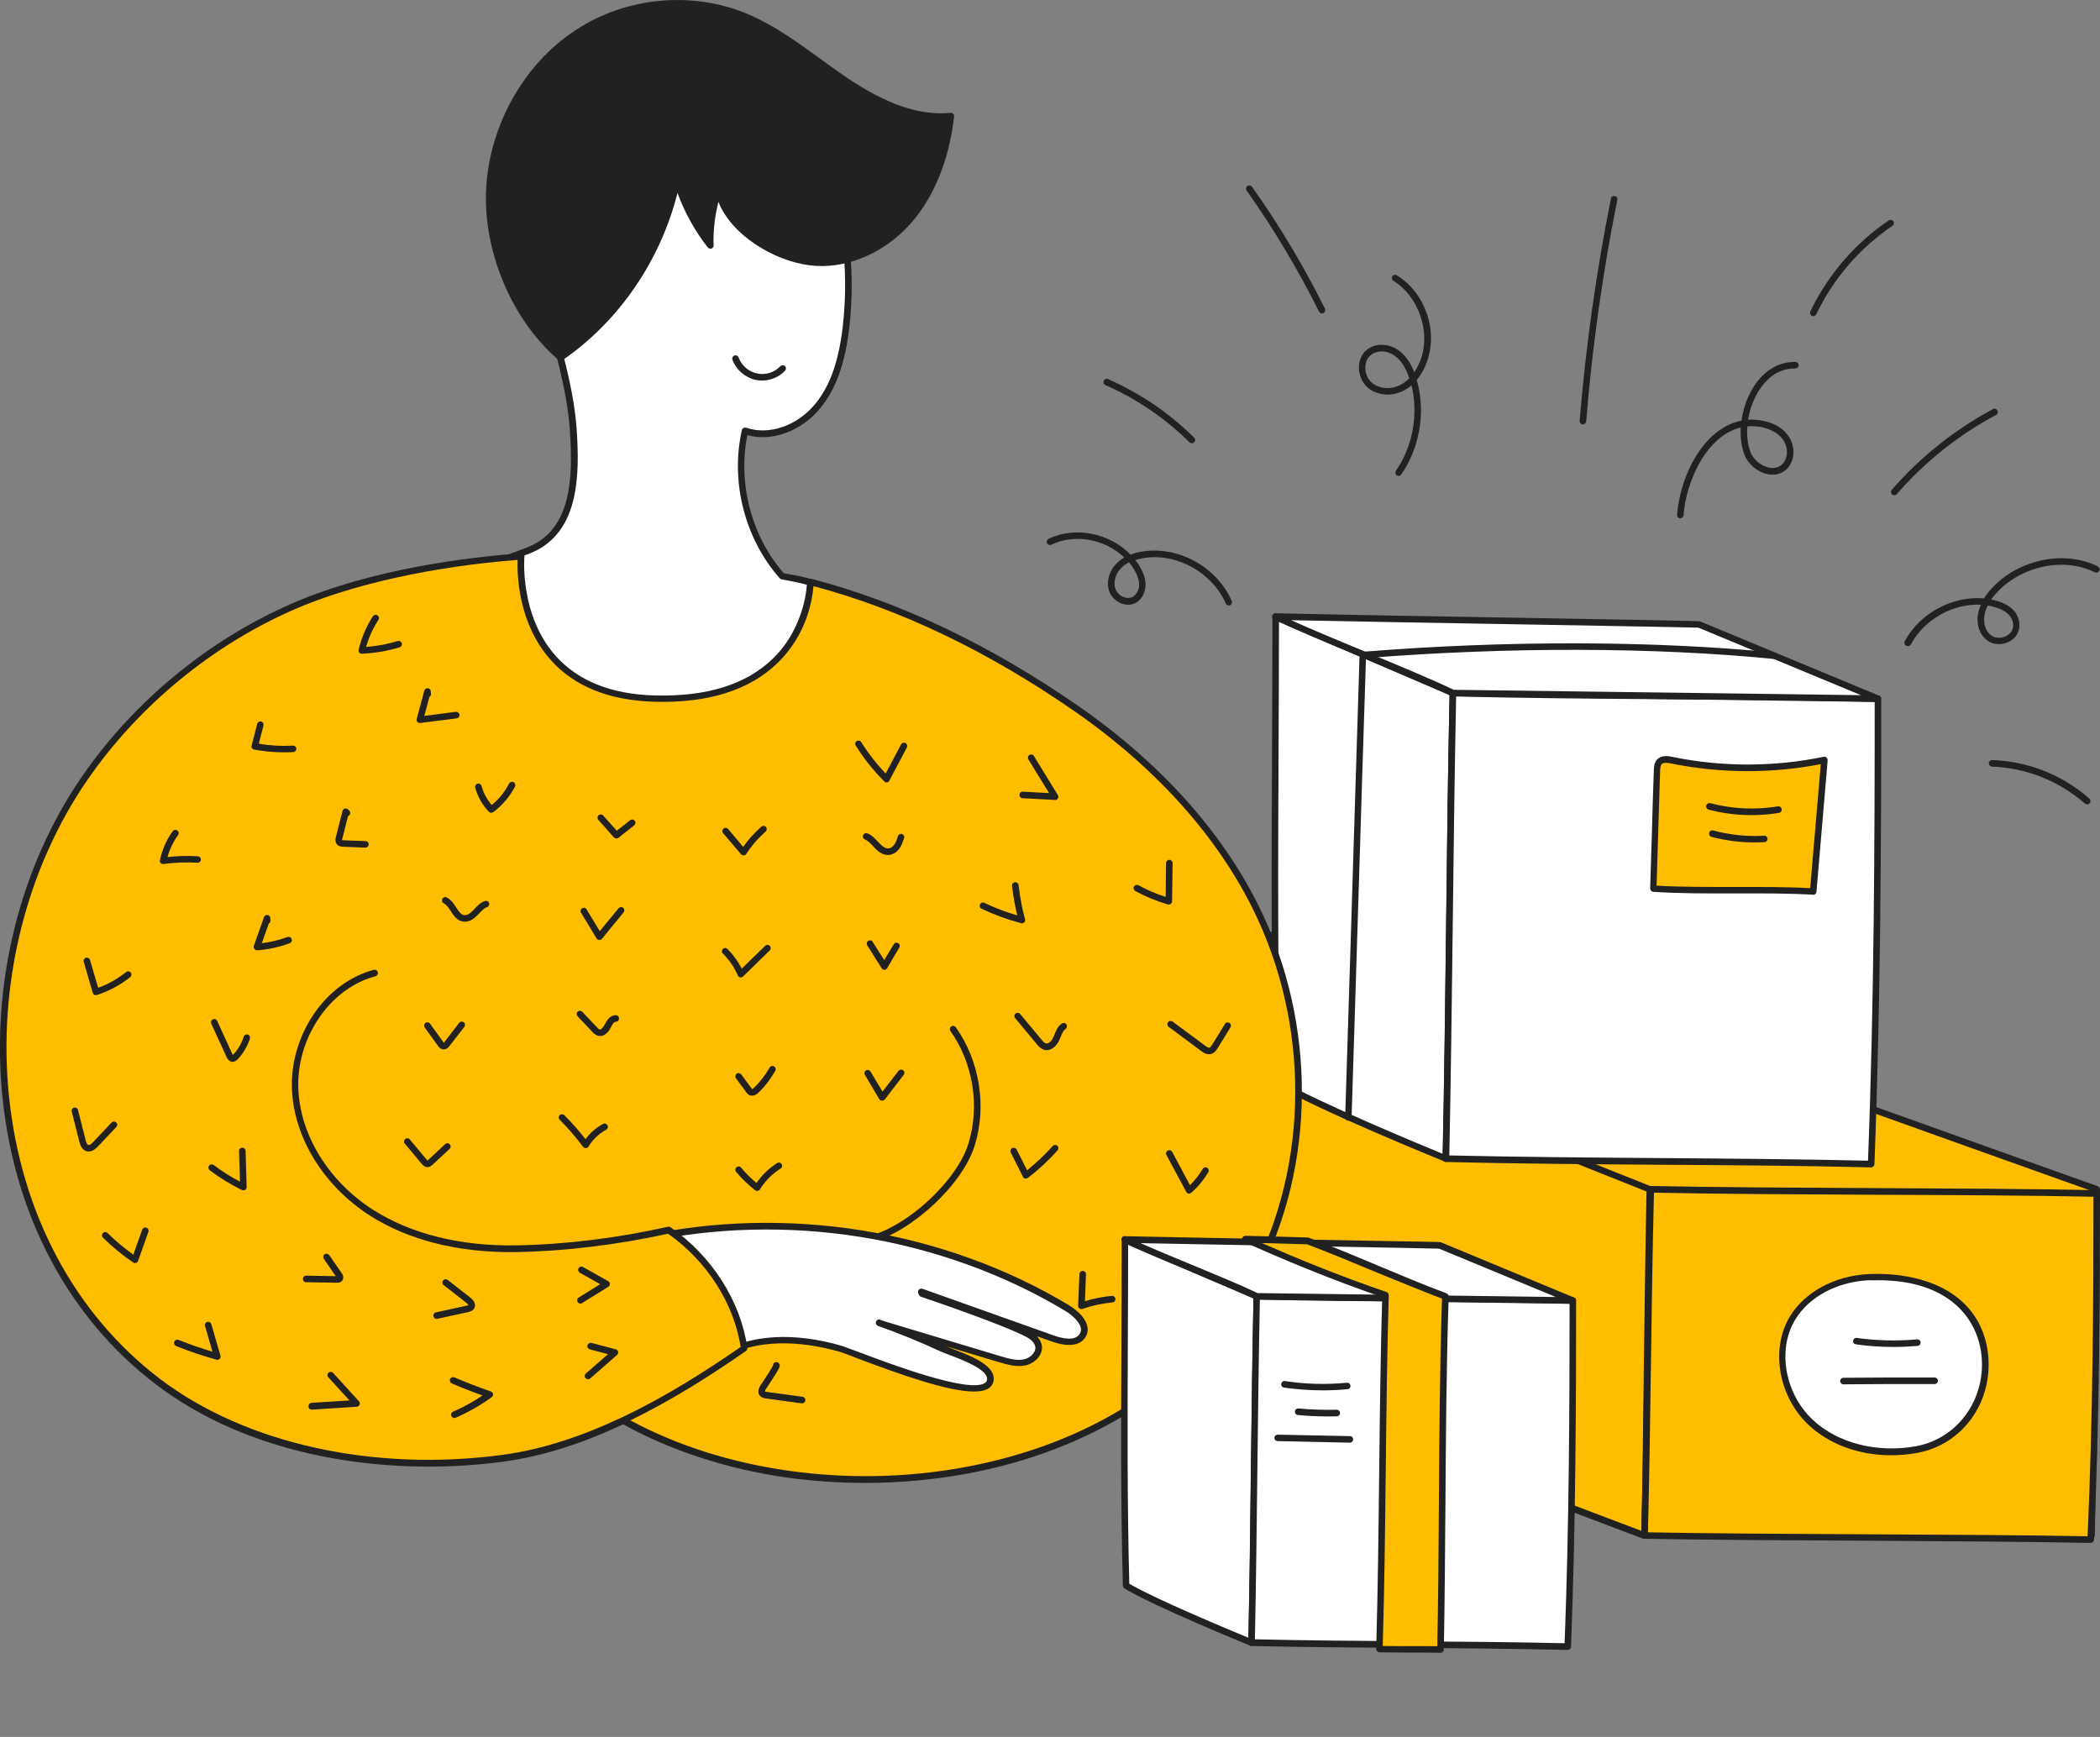 <svg width="515" height="426" viewBox="0 0 515 426" fill="none" xmlns="http://www.w3.org/2000/svg">
<rect x="0" y="0" width="515" height="426" fill="#808080" stroke="none"/>
<g clip-path="url(#clip0)">
<path d="M512.914 376.616C512.914 376.616 257.211 230.619 249.831 226.15C249.831 226.15 287.052 230.04 342.371 229.558C353.922 234.605 514.198 291.673 514.198 291.673C513.588 320.063 513.524 348.227 512.914 376.616Z" fill="#FFBD00"/>
<path d="M512.914 377.42C513.043 377.42 513.203 377.388 513.299 377.323C513.556 377.195 513.684 376.938 513.717 376.648C514.037 362.47 514.198 348.098 514.358 334.177C514.519 320.288 514.679 305.916 515 291.705C515 291.352 514.807 291.062 514.455 290.934C512.85 290.355 354.083 233.834 342.692 228.818C342.595 228.786 342.467 228.754 342.371 228.754C287.726 229.236 250.28 225.378 249.927 225.346C249.542 225.314 249.189 225.539 249.093 225.892C248.965 226.246 249.125 226.632 249.446 226.825C256.73 231.262 509.994 375.844 512.529 377.291C512.658 377.356 512.786 377.42 512.914 377.42ZM513.396 292.252C513.075 306.27 512.914 320.416 512.754 334.145C512.593 347.584 512.433 361.505 512.144 375.234C494.336 365.074 282.432 244.058 253.393 227.275C264.046 228.207 297.32 230.747 342.21 230.361C354.532 235.634 503.128 288.587 513.396 292.252Z" fill="#212121"/>
<path d="M403.337 376.616C403.337 376.616 257.211 321.477 249.863 317.008C249.125 289.037 249.863 258.622 249.863 229.558C261.383 234.605 404.62 291.673 404.62 291.673C404.01 320.063 403.946 348.227 403.337 376.616Z" fill="#FFBD00"/>
<path d="M403.337 377.42C403.497 377.42 403.658 377.388 403.786 377.291C404.011 377.13 404.139 376.905 404.139 376.648C404.46 362.47 404.62 348.066 404.781 334.177C404.941 320.288 405.101 305.916 405.422 291.737C405.422 291.416 405.23 291.094 404.909 290.966C403.465 290.387 261.575 233.834 250.184 228.85C249.928 228.754 249.639 228.754 249.414 228.915C249.19 229.075 249.061 229.3 249.061 229.59C249.061 239.235 248.965 249.234 248.901 258.879C248.74 278.298 248.58 298.361 249.061 317.072C249.061 317.362 249.222 317.587 249.446 317.748C256.794 322.217 397.112 375.169 403.08 377.42C403.144 377.388 403.24 377.42 403.337 377.42ZM403.786 292.22C403.497 306.238 403.337 320.416 403.144 334.145C402.984 347.68 402.823 361.634 402.535 375.459C389.443 370.507 260.901 321.927 250.601 316.526C250.12 298.007 250.281 278.105 250.441 258.847C250.505 249.588 250.601 240.039 250.601 230.779C267.544 237.917 394.577 288.555 403.786 292.22Z" fill="#212121"/>
<path d="M403.336 376.616C433.755 377.227 482.335 377.002 512.722 377.612C514.005 349.32 514.198 321.541 514.198 292.734C483.49 292.091 435.552 292.348 404.844 291.705C404.139 320.062 404.074 348.227 403.336 376.616Z" fill="#FFBD00"/>
<path d="M512.722 378.416C513.139 378.416 513.492 378.095 513.524 377.645C514.872 347.905 515 318.23 515 292.702C515 292.252 514.647 291.898 514.23 291.898C498.86 291.577 478.87 291.48 459.521 291.384C440.205 291.287 420.214 291.191 404.877 290.869C404.427 290.869 404.074 291.223 404.042 291.641C403.689 305.82 403.465 320.191 403.272 334.112C403.08 348.002 402.887 362.373 402.502 376.552C402.502 376.777 402.566 376.97 402.727 377.13C402.887 377.291 403.08 377.388 403.304 377.388C418.514 377.677 438.6 377.773 458.013 377.87C477.426 377.998 497.512 378.095 512.722 378.416ZM513.396 293.506C513.396 318.583 513.267 347.648 511.952 376.777C496.839 376.487 477.105 376.391 458.013 376.294C438.953 376.198 419.22 376.101 404.139 375.812C404.492 361.891 404.684 347.777 404.877 334.145C405.069 320.513 405.262 306.43 405.615 292.509C420.856 292.831 440.493 292.927 459.489 293.023C478.517 293.088 498.154 293.184 513.396 293.506Z" fill="#212121"/>
<path d="M485.993 340.929C483.844 348.227 478.004 354.078 470.078 355.525C460.933 357.197 450.826 355.204 444.055 348.838C437.285 342.472 434.782 331.38 439.563 323.374C443.382 317.008 450.954 313.6 458.334 313.247C471.843 312.636 485.673 317.973 486.828 332.987C487.02 335.72 486.731 338.421 485.993 340.929Z" fill="white"/>
<path d="M463.757 356.907C465.875 356.907 468.057 356.715 470.206 356.329C478.1 354.882 484.453 349.095 486.763 341.186C487.533 338.517 487.822 335.752 487.63 332.955C487.084 325.818 483.619 320.159 477.619 316.59C472.581 313.6 465.714 312.153 458.302 312.475C449.959 312.861 442.515 316.88 438.889 322.988C434.14 330.93 436.162 342.536 443.51 349.448C448.644 354.271 455.928 356.907 463.757 356.907ZM460.612 313.986C478.196 313.986 485.287 323.663 485.993 333.019C486.186 335.624 485.929 338.196 485.191 340.671C483.041 348.002 477.169 353.371 469.886 354.689C460.356 356.425 450.633 353.95 444.537 348.195C437.734 341.797 435.809 331.058 440.205 323.728C443.574 318.069 450.537 314.34 458.334 313.986C459.136 314.018 459.874 313.986 460.612 313.986Z" fill="#212121"/>
<path d="M464.334 330.351C466.324 330.351 468.313 330.254 470.271 330.094C470.72 330.061 471.041 329.676 471.009 329.226C470.976 328.775 470.591 328.454 470.142 328.486C465.265 328.936 460.131 328.808 455.35 328.132C454.901 328.068 454.516 328.39 454.452 328.808C454.387 329.258 454.708 329.644 455.125 329.708C458.109 330.126 461.222 330.351 464.334 330.351Z" fill="#212121"/>
<path d="M452.077 339.514C459.393 339.449 466.901 339.417 474.442 339.449C474.891 339.449 475.244 339.096 475.244 338.646C475.244 338.196 474.891 337.842 474.442 337.842C466.901 337.81 459.361 337.842 452.077 337.906C451.628 337.906 451.275 338.26 451.275 338.71C451.275 339.16 451.628 339.514 452.077 339.514Z" fill="#212121"/>
<path d="M354.596 284.15C354.596 284.15 323.118 271.354 313.203 265.342C312.209 227.725 312.818 190.237 312.818 151.206C328.348 157.99 356.296 169.95 356.296 169.95C355.494 208.113 355.398 245.987 354.596 284.15Z" fill="white"/>
<path d="M354.596 284.954C354.756 284.954 354.917 284.922 355.045 284.825C355.27 284.665 355.398 284.439 355.398 284.182C355.815 265.085 356.04 245.762 356.264 227.082C356.489 208.403 356.714 189.08 357.131 170.014C357.131 169.693 356.938 169.371 356.65 169.243C356.361 169.114 328.541 157.218 313.171 150.499C312.915 150.402 312.626 150.402 312.401 150.563C312.177 150.724 312.048 150.949 312.048 151.238C312.048 162.169 311.984 173.101 311.952 183.646C311.824 211.746 311.695 238.271 312.433 265.374C312.433 265.663 312.594 265.888 312.818 266.049C322.669 272.029 353.024 284.375 354.307 284.89C354.403 284.922 354.5 284.954 354.596 284.954ZM355.494 170.497C355.077 189.401 354.853 208.531 354.66 227.05C354.436 245.376 354.211 264.281 353.826 282.993C348.307 280.71 323.054 270.261 314.006 264.924C313.3 237.981 313.428 211.585 313.556 183.678C313.588 173.487 313.653 163.005 313.653 152.492C327.996 158.729 351.772 168.889 355.494 170.497Z" fill="#212121"/>
<path d="M354.596 284.15C388.929 284.954 424.546 284.664 458.879 285.5C460.355 247.466 460.548 210.074 460.548 171.364C425.894 170.496 390.983 170.818 356.329 169.982C355.494 208.113 355.398 245.987 354.596 284.15Z" fill="white"/>
<path d="M458.879 286.304C459.297 286.304 459.649 285.95 459.682 285.532C461.222 245.569 461.35 205.637 461.35 171.364C461.35 170.914 460.997 170.561 460.58 170.561C443.253 170.143 425.541 169.982 408.438 169.853C391.336 169.725 373.656 169.596 356.329 169.146C356.104 169.146 355.911 169.21 355.751 169.371C355.591 169.532 355.494 169.725 355.494 169.95C355.077 189.015 354.853 208.338 354.628 227.05C354.403 245.73 354.179 265.052 353.762 284.15C353.762 284.6 354.115 284.954 354.532 284.986C371.698 285.404 389.507 285.532 406.706 285.661C423.904 285.757 441.681 285.886 458.879 286.304C458.847 286.304 458.847 286.304 458.879 286.304ZM459.746 172.136C459.746 205.991 459.617 245.312 458.109 284.664C441.167 284.279 423.68 284.15 406.77 284.021C389.86 283.893 372.34 283.764 355.43 283.378C355.815 264.538 356.04 245.504 356.264 227.082C356.489 208.66 356.714 189.626 357.099 170.818C374.169 171.236 391.592 171.364 408.406 171.493C425.252 171.589 442.643 171.718 459.746 172.136Z" fill="#212121"/>
<path d="M460.548 171.364C445.948 165.288 431.348 159.244 416.717 153.167C417.134 153.038 339.836 151.817 312.818 151.206C323.215 156.254 345.9 164.902 356.296 169.95L460.548 171.364Z" fill="white"/>
<path d="M460.548 172.168C460.933 172.168 461.254 171.911 461.318 171.525C461.382 171.139 461.19 170.754 460.837 170.625L417.005 152.428C416.749 152.363 416.364 152.331 415.85 152.331C415.273 152.299 414.438 152.299 413.38 152.267C411.23 152.235 408.149 152.17 404.331 152.074C396.726 151.945 386.33 151.752 375.067 151.56C352.221 151.174 326.327 150.724 312.818 150.402C312.818 150.402 312.818 150.402 312.786 150.402C312.401 150.402 312.08 150.659 312.016 151.013C311.92 151.367 312.112 151.752 312.433 151.913C317.663 154.453 326.07 157.925 334.22 161.301C342.338 164.677 350.745 168.149 355.911 170.657C356.008 170.722 356.136 170.722 356.264 170.754L460.548 172.168C460.516 172.168 460.548 172.168 460.548 172.168ZM416.524 153.939L456.376 170.496L356.489 169.178C351.259 166.638 342.916 163.198 334.862 159.854C328.348 157.154 321.674 154.389 316.637 152.106C330.819 152.395 354.211 152.813 375.067 153.167C395.507 153.521 414.823 153.874 416.524 153.939Z" fill="#212121"/>
<path d="M447.392 186.411C435.103 188.951 422.3 188.983 410.043 186.443C408.984 186.218 407.732 186.058 406.994 186.829C406.449 187.376 406.417 188.212 406.385 188.983C406.064 197.825 405.775 209.078 405.454 217.951C417.711 218.755 432.407 217.919 444.665 218.659C445.563 207.984 446.494 197.31 447.392 186.604V186.411Z" fill="#FFBD00"/>
<path d="M444.665 219.462C445.082 219.462 445.435 219.141 445.467 218.723L448.194 186.668C448.194 186.636 448.194 186.636 448.194 186.604V186.379C448.194 186.122 448.098 185.897 447.906 185.768C447.713 185.607 447.488 185.543 447.232 185.607C435.135 188.115 422.3 188.147 410.203 185.64C409.337 185.447 407.54 185.093 406.417 186.25C405.647 187.054 405.615 188.179 405.583 188.951C405.422 193.388 405.262 198.5 405.133 203.419C404.973 208.37 404.812 213.482 404.684 217.887C404.684 218.305 405.005 218.691 405.422 218.723C411.711 219.141 418.738 219.141 425.541 219.109C431.99 219.109 438.697 219.077 444.665 219.43C444.633 219.462 444.665 219.462 444.665 219.462ZM446.526 187.408L443.927 217.823C438.087 217.501 431.702 217.533 425.477 217.533C418.995 217.533 412.289 217.565 406.256 217.212C406.385 212.968 406.545 208.177 406.673 203.515C406.834 198.564 406.994 193.452 407.123 189.048C407.155 188.372 407.187 187.762 407.508 187.408C407.957 186.958 408.887 187.054 409.818 187.247C421.851 189.691 434.525 189.755 446.526 187.408Z" fill="#212121"/>
<path d="M429.519 199.915C431.798 199.915 434.044 199.722 436.258 199.368C436.707 199.304 436.996 198.886 436.932 198.436C436.867 197.986 436.45 197.696 436.001 197.761C430.514 198.693 424.803 198.404 419.444 196.989C419.027 196.86 418.578 197.118 418.449 197.568C418.321 197.986 418.578 198.436 419.027 198.564C422.428 199.465 425.958 199.915 429.519 199.915Z" fill="#212121"/>
<path d="M430.322 206.602C431.124 206.602 431.926 206.57 432.728 206.538C433.177 206.506 433.498 206.12 433.466 205.702C433.434 205.252 433.049 204.93 432.632 204.962C428.428 205.22 424.225 204.77 420.15 203.676C419.733 203.548 419.283 203.805 419.155 204.255C419.027 204.673 419.283 205.123 419.733 205.252C423.198 206.152 426.76 206.602 430.322 206.602Z" fill="#212121"/>
<path d="M330.659 274.859C331.076 274.859 331.461 274.505 331.461 274.087C332.039 255.472 332.648 236.535 333.226 217.598C333.804 198.757 334.381 179.917 334.991 161.398C369.902 158.633 405.454 158.697 435.167 161.623C435.616 161.655 436.001 161.334 436.033 160.916C436.066 160.465 435.745 160.08 435.328 160.047C405.326 157.09 369.388 157.025 334.157 159.855C333.739 159.887 333.419 160.208 333.419 160.626C332.841 179.37 332.231 198.468 331.654 217.533C331.076 236.47 330.466 255.407 329.889 274.023C329.825 274.473 330.178 274.859 330.659 274.859C330.627 274.859 330.627 274.859 330.659 274.859Z" fill="#212121"/>
<path d="M140.574 105.294C139.804 94.395 136.211 83.914 133.708 73.24C131.205 62.566 129.857 51.184 133.483 40.864C138.585 26.364 153.281 16.461 168.555 14.789C175.71 14.018 183.347 14.918 189.283 18.969C194.962 22.827 198.524 29.096 201.155 35.43C207.059 49.577 209.241 65.266 207.444 80.506C206.642 87.258 204.974 94.138 200.706 99.411C196.438 104.683 189.09 107.898 182.705 105.648C179.913 118.09 183.411 131.754 191.818 141.303C199.102 142.525 209.466 144.808 208.535 152.17C207.605 159.501 195.797 169.885 190.149 174.676C178.116 184.868 161.431 190.398 146.158 186.475C131.462 182.714 119.397 170.111 116.284 155.225C115.258 150.241 115.322 144.518 118.723 140.725C121.418 137.702 125.558 136.545 129.344 135.098C141.312 130.629 141.344 116.547 140.574 105.294Z" fill="white"/>
<path d="M156.329 188.565C160.693 188.565 165.153 187.922 169.581 186.668C177.154 184.514 184.437 180.592 190.662 175.319C202.535 165.256 208.631 157.732 209.305 152.299C210.396 143.779 197.882 141.528 192.203 140.596C184.277 131.465 180.908 118.573 183.282 106.709C189.379 108.413 196.663 105.712 201.315 99.925C205.005 95.327 207.219 89.187 208.246 80.602C210.075 65.17 207.893 49.448 201.893 35.109C198.524 27.007 194.641 21.637 189.732 18.294C182.769 13.568 174.33 13.31 168.458 13.953C152.061 15.754 137.686 26.428 132.713 40.574C128.734 51.892 130.723 64.077 132.905 73.4C133.611 76.391 134.414 79.413 135.184 82.338C137.141 89.797 139.195 97.546 139.74 105.326C140.638 117.994 139.933 130.276 129.023 134.359C128.477 134.552 127.932 134.777 127.386 134.97C124.017 136.191 120.52 137.445 118.081 140.21C115.963 142.621 113.749 147.219 115.482 155.418C118.659 170.657 130.884 183.453 145.933 187.311C149.27 188.147 152.767 188.565 156.329 188.565ZM182.705 104.876C182.576 104.876 182.448 104.908 182.32 104.973C182.127 105.069 181.967 105.262 181.935 105.487C179.079 118.187 182.641 132.108 191.24 141.85C191.368 141.978 191.529 142.075 191.721 142.107C206.738 144.615 208.182 148.73 207.765 152.074C207.155 157.025 201.059 164.42 189.668 174.065C176.993 184.804 160.404 189.273 146.382 185.704C131.911 182.006 120.135 169.693 117.119 155.064C116.413 151.656 115.771 145.322 119.365 141.239C121.514 138.796 124.819 137.606 127.996 136.449C128.542 136.256 129.119 136.031 129.665 135.838C135.216 133.748 138.906 129.407 140.542 122.881C141.986 117.222 141.794 110.76 141.409 105.166C140.863 97.224 138.777 89.444 136.788 81.888C136.018 78.963 135.216 75.973 134.51 72.983C132.36 63.852 130.403 51.988 134.253 41.057C139.002 27.521 152.832 17.233 168.651 15.529C174.234 14.918 182.288 15.111 188.833 19.58C193.486 22.763 197.176 27.875 200.417 35.687C206.289 49.77 208.439 65.202 206.642 80.377C205.647 88.672 203.561 94.556 200.064 98.896C195.604 104.426 188.577 106.87 182.929 104.876C182.865 104.908 182.769 104.876 182.705 104.876Z" fill="#212121"/>
<path d="M20.921 190.655C33.467 172.522 51.532 157.668 71.715 148.827C88.465 141.496 109.995 137.767 127.836 136.481C127.836 136.481 124.755 170.304 160.533 171.332C198.748 172.425 198.748 142.686 198.748 142.686C222.268 148.795 244.12 159.919 264.206 173.904C283.17 187.086 299.727 204.384 309.353 225.378C322.252 253.607 321.707 287.976 306.369 315.176C298.508 329.097 286.764 340.704 272.709 348.355C244.024 364.013 197.401 368.353 166.469 354.786C162.618 353.082 150.971 347.198 150.971 347.198C142.05 350.51 132.777 352.889 123.343 354.175C102.102 357.036 72.71 354.207 53.329 345.076C39.692 338.646 28.109 328.486 19.766 315.947C-4.203 280.035 -3.626 226.118 20.921 190.655Z" fill="#FFBD00"/>
<path d="M213.348 304.791C213.412 304.791 213.476 304.791 213.541 304.759C223.712 302.026 236.13 290.452 239.05 280.903C242.034 271.258 240.237 260.166 234.397 251.935C234.141 251.581 233.627 251.485 233.274 251.742C232.921 251.999 232.825 252.514 233.082 252.867C238.633 260.68 240.333 271.258 237.51 280.421C234.718 289.519 222.846 300.579 213.124 303.183C212.706 303.312 212.45 303.73 212.546 304.18C212.674 304.566 212.995 304.791 213.348 304.791Z" fill="#212121"/>
<path d="M176.801 332.537C185.4 327.361 196.566 328.004 206.289 330.865C209.722 331.862 242.9 345.944 242.9 338.164C242.9 334.498 233.787 331.958 230.964 330.672C225.958 328.357 220.824 326.268 215.626 324.435L216.91 324.853C226.375 327.714 235.873 330.544 245.339 333.405C247.296 333.984 249.382 334.595 251.371 334.145C253.361 333.695 255.158 331.765 254.612 329.869C254.259 328.615 253.104 327.714 251.917 327.104C245.307 323.728 226.119 317.265 226.119 317.265L225.926 316.847C236.675 320.673 247.392 324.467 258.142 328.293C260.612 329.161 264.014 329.804 265.425 327.65C267.03 325.207 264.206 322.345 261.671 320.834C231.028 302.412 192.62 296.239 157.356 304.051C157.42 316.333 163.934 328.583 174.715 334.434C174.426 334.177 177.089 332.794 176.801 332.537Z" fill="white"/>
<path d="M238.857 341.282C240.43 341.282 241.681 341.025 242.515 340.446C243.285 339.9 243.702 339.096 243.702 338.131C243.702 334.659 237.831 332.441 233.563 330.801C232.953 330.576 232.408 330.351 231.926 330.158L245.114 334.113C246.975 334.659 249.318 335.366 251.564 334.852C252.976 334.531 254.291 333.598 254.997 332.409C255.543 331.476 255.671 330.512 255.414 329.579C255.19 328.84 254.773 328.229 254.291 327.714L257.917 329.001C261.896 330.415 264.816 330.062 266.131 328.036C266.677 327.2 266.869 326.236 266.645 325.239C266.067 322.635 263.019 320.641 262.121 320.095C247.007 310.996 229.456 304.662 211.391 301.769C193.326 298.875 174.619 299.357 157.195 303.215C156.842 303.312 156.554 303.633 156.554 304.019C156.618 317.072 163.581 329.258 174.33 335.109C174.683 335.302 175.132 335.206 175.357 334.852C175.389 334.788 175.453 334.723 175.453 334.627C175.646 334.466 175.966 334.241 176.191 334.113C176.833 333.662 177.25 333.373 177.474 333.019C187.197 327.361 199.55 329.676 206.064 331.573C206.61 331.733 208.021 332.248 209.786 332.955C221.434 337.392 232.729 341.282 238.857 341.282ZM215.594 323.599C215.273 323.599 214.952 323.824 214.824 324.146C214.696 324.564 214.888 325.014 215.305 325.175C220.471 327.007 225.605 329.097 230.579 331.412C231.156 331.669 231.991 331.991 232.953 332.344C236.13 333.566 242.066 335.817 242.066 338.164C242.066 338.614 241.906 338.935 241.585 339.16C237.702 341.861 217.84 334.338 210.364 331.508C208.471 330.801 207.091 330.287 206.513 330.094C194.705 326.653 184.02 327.264 176.383 331.862C176.223 331.958 176.095 332.119 176.031 332.312C175.838 332.473 175.517 332.698 175.293 332.826C174.972 333.052 174.715 333.212 174.49 333.405C164.768 327.811 158.415 316.687 158.158 304.694C175.164 300.997 193.454 300.547 211.102 303.376C228.942 306.238 246.302 312.507 261.254 321.509C262.762 322.41 264.687 324.049 265.04 325.625C265.169 326.203 265.073 326.718 264.752 327.2C263.564 329.033 260.259 328.197 258.398 327.522L226.215 316.076C225.926 315.979 225.573 316.044 225.349 316.301C225.124 316.526 225.06 316.88 225.188 317.169L225.381 317.587C225.477 317.78 225.637 317.941 225.862 318.037C226.055 318.101 245.082 324.499 251.564 327.811C252.27 328.165 253.521 328.936 253.842 330.094C254.035 330.737 253.81 331.315 253.585 331.669C253.104 332.473 252.173 333.148 251.179 333.373C249.318 333.791 247.328 333.18 245.531 332.666L217.102 324.114L215.851 323.696C215.787 323.599 215.69 323.599 215.594 323.599ZM175.26 333.823C175.26 333.823 175.26 333.855 175.26 333.823C175.26 333.855 175.26 333.823 175.26 333.823ZM176.223 333.084C176.223 333.116 176.255 333.116 176.287 333.116C176.255 333.116 176.223 333.084 176.223 333.084Z" fill="#212121"/>
<path d="M71.715 148.827C51.532 157.668 33.499 172.522 20.921 190.655C-10.428 235.859 -5.647 305.08 38.729 338.839C62.025 356.554 94.818 361.473 123.311 357.647C144.553 354.786 164.864 342.922 182.512 330.769C180.876 319.162 173.624 308.424 163.998 301.737C151.933 304.437 138.97 306.109 126.616 306.302C114.263 306.495 101.556 304.116 91.128 297.461C80.699 290.805 72.87 279.424 72.389 267.046C71.94 254.668 79.929 241.904 91.898 238.689L71.715 148.827Z" fill="#FFBD00"/>
<path d="M212.193 363.691C220.568 363.691 228.974 362.92 237.06 361.441C252.141 358.644 265.746 353.435 277.554 346.008C290.229 338.003 300.144 327.779 307.043 315.626C322.188 288.844 323.343 254.153 310.059 225.089C301.203 205.669 285.48 187.761 264.655 173.293C242.9 158.183 220.792 147.637 198.941 141.946C198.716 141.882 198.459 141.946 198.235 142.075C198.042 142.236 197.914 142.461 197.914 142.718C197.914 142.814 197.786 153.489 189.539 161.526C182.993 167.892 173.239 170.914 160.5 170.561C149.847 170.271 141.665 166.96 136.21 160.787C127.418 150.852 128.573 136.738 128.606 136.577C128.638 136.352 128.541 136.095 128.381 135.934C128.22 135.773 127.996 135.677 127.739 135.709C115.193 136.609 91.192 139.439 71.362 148.119C51.051 157.025 32.889 171.975 20.247 190.237C4.877 212.421 -2.278 241.196 0.61 269.168C3.626 298.393 17.006 323.374 38.216 339.514C49.382 348.002 63.083 353.95 78.87 357.133C93.085 359.994 108.487 360.476 123.407 358.483C133.611 357.1 143.526 353.692 152.831 349.32C164.479 355.782 178.341 360.283 192.908 362.373C199.262 363.241 205.711 363.691 212.193 363.691ZM199.486 143.747C220.856 149.437 242.451 159.79 263.725 174.58C284.325 188.919 299.855 206.602 308.583 225.732C321.642 254.314 320.519 288.458 305.631 314.79C298.892 326.718 289.17 336.749 276.688 344.594C265.073 351.924 251.628 357.036 236.739 359.801C208.278 365.106 177.699 360.83 154.596 348.355C165.089 343.243 174.715 337.038 182.929 331.347C183.186 331.187 183.314 330.865 183.282 330.576C181.646 319.13 174.619 308.07 164.447 300.997C164.254 300.868 164.03 300.836 163.805 300.868C151.323 303.666 138.456 305.241 126.584 305.434C112.915 305.659 100.818 302.637 91.513 296.721C80.603 289.744 73.576 278.363 73.159 266.949C72.934 261.001 74.699 254.925 78.132 249.813C81.63 244.572 86.603 240.875 92.09 239.428C92.507 239.299 92.764 238.881 92.668 238.431C92.54 238.013 92.122 237.756 91.673 237.853C85.801 239.428 80.539 243.35 76.817 248.912C73.223 254.314 71.362 260.744 71.587 267.013C72.036 278.941 79.352 290.837 90.678 298.103C100.208 304.212 112.658 307.299 126.616 307.074C138.488 306.881 151.355 305.305 163.837 302.572C173.367 309.292 179.977 319.645 181.646 330.351C173.207 336.17 163.324 342.504 152.607 347.584C152.543 347.616 152.478 347.616 152.446 347.648C143.205 352.021 133.322 355.461 123.215 356.811C91.577 361.055 60.163 354.078 39.211 338.164C18.354 322.281 5.198 297.718 2.214 268.943C-0.642 241.357 6.417 212.968 21.562 191.105C34.044 173.068 51.981 158.311 72.004 149.534C86.122 143.361 106.112 138.924 126.937 137.317C126.809 140.757 127.001 152.749 134.991 161.783C140.767 168.31 149.334 171.782 160.436 172.104C173.624 172.49 183.796 169.275 190.662 162.619C198.01 155.546 199.262 146.737 199.486 143.747Z" fill="#212121"/>
<path d="M186.844 93.334C188.962 93.334 191.079 92.466 192.523 90.923C192.844 90.601 192.812 90.087 192.491 89.797C192.17 89.476 191.657 89.508 191.368 89.83C189.924 91.341 187.71 92.048 185.657 91.598C183.635 91.18 181.838 89.637 181.132 87.675C180.972 87.257 180.523 87.032 180.106 87.193C179.688 87.354 179.464 87.804 179.624 88.222C180.523 90.698 182.769 92.627 185.336 93.173C185.817 93.27 186.33 93.334 186.844 93.334Z" fill="#212121"/>
<path d="M176.224 46.619C174.747 50.959 174.074 55.589 174.234 60.187C170.544 55.525 167.753 50.123 166.02 44.336C162.298 61.891 151.869 77.773 137.526 87.611C126.264 77.966 119.172 61.248 120.071 46.008C120.969 30.768 129.216 16.204 141.505 8.07C153.827 -0.064 169.902 -1.511 183.379 4.276C192.01 7.973 199.294 14.275 207.124 19.58C214.953 24.885 223.937 29.29 233.21 28.454C232.184 37.874 228.911 47.358 222.75 54.271C216.621 61.215 207.444 65.459 198.492 64.238C189.572 63.048 177.796 55.943 176.224 46.619Z" fill="#212121"/>
<path d="M137.526 88.447C137.686 88.447 137.847 88.415 137.975 88.319C151.773 78.834 161.912 64.013 166.148 47.326C167.913 52.149 170.48 56.746 173.592 60.701C173.817 60.958 174.17 61.087 174.49 60.958C174.811 60.83 175.036 60.508 175.004 60.187C174.875 56.618 175.293 52.985 176.191 49.512C179.304 57.518 189.539 63.852 198.363 65.041C207.123 66.231 216.685 62.309 223.327 54.817C229.071 48.355 232.825 39.031 233.98 28.55C234.012 28.325 233.916 28.068 233.756 27.907C233.595 27.746 233.338 27.65 233.114 27.682C225.509 28.389 217.391 25.624 207.572 18.969C205.39 17.49 203.176 15.883 201.059 14.339C195.604 10.385 189.956 6.269 183.667 3.569C169.934 -2.315 153.602 -0.836 141.056 7.459C128.509 15.722 120.167 30.511 119.236 46.008C118.338 61.44 125.461 78.448 136.98 88.286C137.141 88.383 137.333 88.447 137.526 88.447ZM166.019 43.565H165.987C165.634 43.565 165.313 43.854 165.249 44.208C161.623 61.408 151.548 76.841 137.59 86.647C126.713 77.066 120.006 60.862 120.873 46.104C121.739 31.09 129.825 16.783 141.954 8.809C154.083 0.836 169.806 -0.611 183.058 5.08C189.154 7.684 194.737 11.735 200.128 15.658C202.246 17.201 204.46 18.808 206.674 20.319C216.428 26.91 224.579 29.804 232.28 29.386C231.06 39.128 227.466 47.776 222.14 53.788C215.851 60.894 206.834 64.623 198.588 63.498C194.128 62.887 189.058 60.797 185.047 57.872C180.523 54.592 177.667 50.573 176.993 46.554C176.929 46.201 176.64 45.911 176.255 45.879C175.902 45.847 175.549 46.072 175.421 46.426C174.17 50.059 173.496 53.949 173.367 57.84C170.447 53.724 168.169 49.062 166.725 44.208C166.661 43.789 166.372 43.565 166.019 43.565Z" fill="#212121"/>
<path d="M301.331 148.505C301.427 148.505 301.556 148.473 301.652 148.441C302.069 148.248 302.23 147.798 302.069 147.38C298.475 139.149 289.17 133.941 280.41 135.227C279.255 135.388 278.196 135.645 277.266 136.031C272.196 130.79 263.789 128.989 257.147 132.14C256.762 132.333 256.57 132.815 256.762 133.201C256.955 133.587 257.436 133.78 257.821 133.587C263.693 130.79 271.073 132.269 275.726 136.738C275.052 137.124 274.442 137.574 273.929 138.088C271.939 140.017 271.201 142.847 272.068 145.129C272.581 146.48 273.736 147.541 275.148 148.055C276.399 148.473 277.651 148.376 278.678 147.766C280.122 146.898 280.988 145.097 280.924 143.168C280.86 141.721 280.314 140.21 279.287 138.57C279.031 138.152 278.742 137.735 278.421 137.349C279.095 137.124 279.865 136.963 280.667 136.834C288.753 135.645 297.32 140.467 300.625 148.055C300.754 148.312 301.042 148.505 301.331 148.505ZM276.881 137.927C277.266 138.378 277.619 138.892 277.94 139.374C278.838 140.757 279.287 142.011 279.351 143.168C279.416 144.486 278.806 145.772 277.875 146.319C277.266 146.705 276.496 146.737 275.693 146.48C274.731 146.158 273.929 145.386 273.576 144.518C272.934 142.847 273.544 140.66 275.052 139.213C275.565 138.699 276.175 138.281 276.881 137.927Z" fill="#212121"/>
<path d="M467.928 158.44C468.217 158.44 468.505 158.279 468.634 158.022C471.939 151.817 479.094 147.959 485.8 148.312C485.48 149.052 485.223 149.791 485.094 150.563C484.581 153.424 485.672 156.157 487.822 157.379C489.009 158.054 490.581 158.151 491.993 157.668C493.373 157.186 494.432 156.254 494.913 155.032C495.587 153.392 495.234 151.367 493.983 149.888C493.052 148.795 491.672 147.959 489.747 147.38C489.266 147.219 488.784 147.123 488.303 147.026C488.752 146.383 489.298 145.74 489.908 145.097C496.068 138.667 506.336 136.642 513.748 140.371C514.133 140.564 514.615 140.403 514.839 140.017C515.032 139.632 514.871 139.149 514.486 138.924C506.465 134.905 495.394 137.059 488.752 143.972C487.854 144.904 487.116 145.837 486.538 146.769C479.03 146.062 470.848 150.306 467.126 157.25C466.901 157.636 467.061 158.118 467.446 158.343C467.671 158.408 467.799 158.44 467.928 158.44ZM487.501 148.505C488.143 148.602 488.752 148.762 489.362 148.955C490.966 149.438 492.089 150.113 492.827 150.981C493.694 152.01 493.951 153.36 493.501 154.453C493.18 155.225 492.442 155.868 491.512 156.189C490.517 156.543 489.426 156.479 488.624 156.029C487.084 155.161 486.282 153.039 486.667 150.884C486.827 150.048 487.084 149.277 487.501 148.505Z" fill="#212121"/>
<path d="M342.948 116.74C343.205 116.74 343.461 116.611 343.622 116.386C348.21 109.795 349.686 100.954 347.44 93.173C348.467 91.952 349.301 90.473 349.911 88.801C352.735 81.085 349.494 71.761 342.531 67.517C342.146 67.292 341.664 67.421 341.44 67.774C341.215 68.16 341.344 68.642 341.697 68.867C347.889 72.661 350.906 81.342 348.403 88.222C347.986 89.38 347.44 90.409 346.831 91.309C345.9 88.93 344.681 87.193 343.108 86.004C340.606 84.139 337.14 84.075 335.087 85.875C333.964 86.84 333.29 88.319 333.258 89.99C333.226 91.823 333.931 93.656 335.183 94.845C337.429 96.967 341.119 97.385 344.167 95.842C344.873 95.488 345.547 95.038 346.157 94.492C347.889 101.565 346.478 109.474 342.338 115.454C342.082 115.808 342.178 116.322 342.531 116.579C342.627 116.676 342.788 116.74 342.948 116.74ZM345.611 92.788C344.937 93.463 344.199 94.009 343.397 94.427C340.991 95.649 337.974 95.36 336.242 93.688C335.311 92.82 334.798 91.437 334.83 90.055C334.862 88.833 335.311 87.804 336.113 87.129C337.397 86.004 339.964 85.714 342.146 87.322C343.654 88.447 344.777 90.248 345.611 92.788Z" fill="#212121"/>
<path d="M388.191 104.073C388.608 104.073 388.961 103.751 388.993 103.333C390.469 85.168 393.036 66.906 396.63 49.03C396.726 48.58 396.437 48.162 395.988 48.098C395.539 48.001 395.122 48.291 395.058 48.741C391.464 66.649 388.897 84.975 387.389 103.205C387.357 103.655 387.678 104.04 388.127 104.073C388.159 104.073 388.159 104.073 388.191 104.073Z" fill="#212121"/>
<path d="M324.209 76.873C324.337 76.873 324.466 76.841 324.562 76.776C324.947 76.584 325.108 76.101 324.915 75.683C319.749 65.299 313.749 55.235 307.042 45.815C306.786 45.461 306.272 45.365 305.919 45.622C305.566 45.879 305.47 46.394 305.727 46.747C312.369 56.136 318.337 66.102 323.471 76.423C323.632 76.712 323.92 76.873 324.209 76.873Z" fill="#212121"/>
<path d="M292.282 108.702C292.475 108.702 292.699 108.638 292.86 108.477C293.181 108.156 293.181 107.641 292.86 107.352C286.731 101.275 279.608 96.453 271.747 92.981C271.329 92.788 270.88 92.981 270.688 93.398C270.495 93.816 270.688 94.266 271.105 94.459C278.806 97.835 285.737 102.561 291.737 108.509C291.865 108.638 292.058 108.702 292.282 108.702Z" fill="#212121"/>
<path d="M464.559 121.466C464.783 121.466 465.008 121.37 465.169 121.177C472.035 113.268 480.25 106.709 489.523 101.758C489.908 101.565 490.068 101.05 489.844 100.665C489.619 100.279 489.138 100.118 488.753 100.343C479.319 105.391 470.976 112.046 463.949 120.116C463.66 120.437 463.693 120.952 464.013 121.241C464.174 121.402 464.366 121.466 464.559 121.466Z" fill="#212121"/>
<path d="M412.064 127.093C412.481 127.093 412.834 126.771 412.866 126.353C413.315 120.277 416.332 111.724 421.915 107.32C423.487 106.098 425.156 105.262 426.888 104.844C426.76 107.191 427.049 109.506 427.787 111.467C428.653 113.75 430.867 115.679 433.306 116.258C435.167 116.676 436.9 116.258 438.151 115.068C440.14 113.171 440.397 109.667 438.696 107.095C437.317 105.005 434.878 103.59 431.862 103.108C430.771 102.915 429.712 102.883 428.685 102.947C429.134 100.118 430.225 97.321 431.83 95.07C433.402 92.852 436.162 90.248 440.269 90.376C440.718 90.376 441.071 90.055 441.103 89.605C441.103 89.154 440.782 88.801 440.333 88.769C436.547 88.672 433.081 90.569 430.546 94.138C428.717 96.71 427.53 99.957 427.081 103.172C424.931 103.59 422.877 104.555 420.952 106.066C414.952 110.792 411.775 119.601 411.294 126.257C411.262 126.707 411.583 127.093 412.032 127.125C412.032 127.093 412.064 127.093 412.064 127.093ZM429.584 104.523C430.258 104.523 430.931 104.587 431.605 104.683C434.14 105.101 436.226 106.291 437.349 107.963C438.6 109.86 438.472 112.496 437.06 113.879C436.194 114.682 435.006 114.972 433.659 114.65C431.766 114.2 429.937 112.657 429.295 110.888C428.589 109.024 428.332 106.805 428.525 104.555C428.878 104.523 429.231 104.523 429.584 104.523Z" fill="#212121"/>
<path d="M444.665 77.548C444.954 77.548 445.242 77.387 445.403 77.098C449.606 68.321 456.088 60.797 464.11 55.396C464.463 55.139 464.559 54.657 464.334 54.271C464.078 53.917 463.596 53.821 463.211 54.046C454.965 59.608 448.291 67.356 443.959 76.391C443.766 76.776 443.927 77.259 444.344 77.452C444.44 77.548 444.569 77.548 444.665 77.548Z" fill="#212121"/>
<path d="M511.855 197.278C512.08 197.278 512.304 197.182 512.465 196.989C512.753 196.667 512.721 196.153 512.4 195.864C505.79 190.044 497.319 186.7 488.56 186.411C488.11 186.411 487.757 186.733 487.725 187.183C487.725 187.633 488.046 187.987 488.495 188.019C496.87 188.308 504.988 191.523 511.31 197.085C511.47 197.214 511.662 197.278 511.855 197.278Z" fill="#212121"/>
<path d="M217.391 191.877C217.423 191.877 217.455 191.877 217.519 191.877C217.776 191.845 218 191.684 218.097 191.459L222.396 183.325C222.589 182.939 222.461 182.457 222.076 182.231C221.69 182.039 221.209 182.167 220.985 182.553L217.198 189.723C214.952 187.343 212.931 184.771 211.198 182.006C210.973 181.621 210.46 181.524 210.107 181.749C209.722 181.974 209.626 182.489 209.85 182.842C211.84 186.025 214.182 188.983 216.845 191.62C216.974 191.812 217.166 191.877 217.391 191.877Z" fill="#212121"/>
<path d="M217.776 209.689C218.803 209.689 219.862 209.11 220.568 208.113C221.145 207.309 221.434 206.345 221.723 205.541C221.851 205.123 221.627 204.673 221.209 204.544C220.792 204.416 220.343 204.641 220.215 205.059C219.99 205.798 219.733 206.602 219.284 207.181C218.963 207.631 218.418 208.081 217.776 208.081C217.551 208.081 217.263 208.017 217.006 207.888C216.364 207.567 215.819 206.988 215.241 206.377C214.503 205.605 213.765 204.769 212.674 204.384C212.257 204.223 211.808 204.448 211.647 204.866C211.487 205.284 211.712 205.734 212.129 205.895C212.867 206.184 213.444 206.827 214.086 207.502C214.728 208.21 215.402 208.917 216.332 209.367C216.781 209.56 217.295 209.689 217.776 209.689Z" fill="#212121"/>
<path d="M216.877 237.853C217.166 237.853 217.423 237.692 217.583 237.435C218.546 235.763 219.541 234.059 220.535 232.419C220.76 232.034 220.664 231.551 220.279 231.326C219.894 231.101 219.412 231.198 219.188 231.583C218.386 232.869 217.615 234.188 216.845 235.474L214.022 231.005C213.797 230.619 213.284 230.522 212.931 230.748C212.546 230.973 212.449 231.487 212.674 231.841L216.204 237.435C216.332 237.692 216.589 237.853 216.877 237.853Z" fill="#212121"/>
<path d="M216.364 269.939C216.621 269.939 216.846 269.811 217.006 269.618L221.627 263.605C221.883 263.252 221.819 262.737 221.466 262.48C221.113 262.223 220.6 262.287 220.343 262.641L216.428 267.721L213.476 262.802C213.252 262.416 212.77 262.287 212.385 262.512C212 262.737 211.872 263.22 212.097 263.605L215.626 269.553C215.755 269.778 216.011 269.939 216.268 269.939C216.332 269.939 216.332 269.939 216.364 269.939Z" fill="#212121"/>
<path d="M182.352 209.785C182.384 209.785 182.384 209.785 182.416 209.785C182.673 209.753 182.897 209.624 183.026 209.431C184.341 207.374 185.946 205.541 187.774 203.933C188.095 203.644 188.127 203.13 187.839 202.808C187.55 202.487 187.036 202.454 186.716 202.744C185.047 204.223 183.539 205.862 182.255 207.695L178.565 203.322C178.277 202.969 177.763 202.937 177.442 203.226C177.089 203.515 177.057 204.03 177.346 204.351L181.742 209.528C181.903 209.688 182.127 209.785 182.352 209.785Z" fill="#212121"/>
<path d="M181.678 239.717C181.87 239.717 182.095 239.621 182.223 239.492L188.769 233.094C189.09 232.773 189.09 232.291 188.769 231.969C188.448 231.648 187.967 231.648 187.646 231.969L181.902 237.563C181.004 235.795 179.817 234.155 178.405 232.741C178.084 232.419 177.571 232.419 177.282 232.741C176.961 233.062 176.961 233.577 177.282 233.866C178.822 235.377 180.073 237.242 180.94 239.235C181.036 239.492 181.261 239.653 181.517 239.717C181.549 239.717 181.614 239.717 181.678 239.717Z" fill="#212121"/>
<path d="M184.47 268.718C184.983 268.718 185.529 268.46 186.074 267.914C187.678 266.371 189.026 264.57 190.117 262.641C190.342 262.255 190.213 261.773 189.828 261.548C189.443 261.323 188.962 261.452 188.737 261.837C187.71 263.638 186.427 265.31 184.951 266.756C184.694 267.014 184.534 267.078 184.47 267.11C184.438 267.078 184.309 266.917 184.277 266.885L181.774 263.509C181.518 263.156 181.004 263.059 180.651 263.348C180.298 263.606 180.234 264.12 180.491 264.474L182.994 267.85C183.186 268.107 183.443 268.493 183.924 268.653C184.117 268.685 184.277 268.718 184.47 268.718Z" fill="#212121"/>
<path d="M151.195 205.637C151.355 205.637 151.548 205.573 151.676 205.477L155.527 202.422C155.88 202.133 155.944 201.651 155.655 201.297C155.366 200.943 154.885 200.879 154.532 201.168L151.259 203.74L147.922 200.011C147.633 199.689 147.12 199.657 146.799 199.947C146.478 200.236 146.446 200.75 146.735 201.072L150.553 205.38C150.746 205.541 150.97 205.637 151.195 205.637Z" fill="#212121"/>
<path d="M146.992 230.554C147.216 230.554 147.473 230.458 147.601 230.265L152.928 223.771C153.217 223.417 153.153 222.935 152.832 222.645C152.479 222.356 151.997 222.42 151.709 222.742L147.088 228.368L143.847 223.031C143.623 222.645 143.109 222.517 142.756 222.774C142.371 222.999 142.243 223.513 142.5 223.867L146.318 230.169C146.446 230.394 146.703 230.522 146.96 230.554C146.96 230.554 146.96 230.554 146.992 230.554Z" fill="#212121"/>
<path d="M147.184 254.089C148.147 254.089 149.077 253.381 149.751 252.063C150.104 251.356 150.553 250.584 151.035 250.584C151.484 250.584 151.837 250.198 151.805 249.748C151.805 249.298 151.452 248.977 151.002 248.977C151.002 248.977 151.002 248.977 150.97 248.977C149.494 249.009 148.724 250.456 148.275 251.324C147.954 251.967 147.409 252.578 147.024 252.481C146.831 252.417 146.639 252.192 146.446 251.999L142.788 248.141C142.467 247.819 141.986 247.819 141.665 248.109C141.344 248.43 141.344 248.912 141.633 249.234L145.291 253.092C145.58 253.414 145.997 253.832 146.574 253.992C146.799 254.089 146.992 254.089 147.184 254.089Z" fill="#212121"/>
<path d="M143.654 281.578H143.686C143.943 281.578 144.2 281.417 144.328 281.192C145.387 279.456 146.863 278.041 148.66 277.077C149.045 276.852 149.205 276.37 148.981 275.984C148.756 275.598 148.275 275.437 147.89 275.662C146.189 276.563 144.713 277.849 143.59 279.392C141.986 277.334 140.253 275.341 138.392 273.508C138.071 273.187 137.558 273.187 137.269 273.508C136.948 273.83 136.948 274.344 137.269 274.633C139.323 276.691 141.248 278.91 142.981 281.257C143.141 281.449 143.398 281.578 143.654 281.578Z" fill="#212121"/>
<path d="M104.829 286.24C104.861 286.24 104.861 286.24 104.893 286.24C105.471 286.208 105.888 285.822 106.113 285.629L110.252 281.771C110.573 281.482 110.605 280.967 110.284 280.646C109.995 280.324 109.482 280.292 109.161 280.613L105.022 284.472C104.99 284.504 104.893 284.568 104.829 284.632C104.797 284.6 104.701 284.536 104.605 284.375L100.498 279.456C100.209 279.102 99.695 279.07 99.374 279.36C99.022 279.649 98.989 280.163 99.278 280.485L103.385 285.404C103.578 285.629 104.059 286.24 104.829 286.24Z" fill="#212121"/>
<path d="M185.657 292.059C185.721 292.059 185.753 292.059 185.817 292.059C186.042 292.027 186.234 291.898 186.363 291.705C187.614 289.648 189.379 287.879 191.433 286.593C191.818 286.368 191.914 285.854 191.689 285.5C191.465 285.114 190.951 285.018 190.598 285.243C188.609 286.497 186.844 288.169 185.529 290.13C184.149 289.005 182.865 287.719 181.742 286.368C181.453 286.015 180.94 285.983 180.619 286.272C180.266 286.561 180.234 287.076 180.523 287.397C181.935 289.101 183.507 290.612 185.24 291.963C185.336 291.995 185.496 292.059 185.657 292.059Z" fill="#212121"/>
<path d="M108.808 257.368C109.578 257.368 110.091 256.725 110.284 256.468L113.878 251.838C114.134 251.485 114.07 250.97 113.717 250.713C113.364 250.456 112.851 250.52 112.594 250.874L109.032 255.504C108.936 255.6 108.872 255.697 108.84 255.729C108.808 255.697 108.776 255.632 108.744 255.6L105.471 251.067C105.214 250.713 104.701 250.617 104.348 250.874C103.995 251.131 103.898 251.645 104.155 251.999L107.428 256.532C107.621 256.79 107.973 257.272 108.615 257.368C108.679 257.368 108.744 257.368 108.808 257.368Z" fill="#212121"/>
<path d="M114.006 226.053C115.065 226.053 116.092 225.507 117.182 224.349C117.311 224.221 117.407 224.092 117.535 223.996C118.145 223.353 118.723 222.71 119.429 222.485C119.846 222.356 120.07 221.906 119.942 221.488C119.814 221.07 119.364 220.845 118.947 220.973C117.856 221.327 117.054 222.163 116.38 222.903C116.284 223.031 116.156 223.128 116.059 223.256C115.225 224.124 114.487 224.51 113.845 224.446C113.043 224.349 112.498 223.513 111.888 222.581C111.278 221.681 110.637 220.62 109.514 220.105C109.129 219.912 108.647 220.073 108.455 220.491C108.262 220.877 108.423 221.359 108.84 221.552C109.514 221.874 110.027 222.645 110.54 223.449C111.278 224.574 112.081 225.828 113.621 226.021C113.749 226.021 113.878 226.053 114.006 226.053Z" fill="#212121"/>
<path d="M120.488 199.336C120.648 199.336 120.808 199.272 120.969 199.175C123.183 197.536 125.044 195.349 126.295 192.906C126.488 192.52 126.327 192.038 125.942 191.813C125.557 191.62 125.076 191.781 124.851 192.166C123.825 194.192 122.349 195.992 120.584 197.439C119.429 196.089 118.562 194.481 118.081 192.745C117.953 192.327 117.536 192.07 117.086 192.199C116.669 192.327 116.413 192.777 116.541 193.195C117.151 195.414 118.306 197.439 119.91 199.111C120.07 199.24 120.263 199.336 120.488 199.336Z" fill="#212121"/>
<path d="M102.968 177.313C103 177.313 103.032 177.313 103.064 177.313L111.985 176.187C112.434 176.123 112.723 175.737 112.69 175.287C112.626 174.837 112.241 174.548 111.792 174.58L104.059 175.576L105.31 170.914C105.567 170.754 105.728 170.464 105.695 170.143L105.631 169.5C105.599 169.114 105.278 168.825 104.893 168.793C104.508 168.76 104.155 169.018 104.059 169.371L102.198 176.316C102.134 176.573 102.198 176.862 102.358 177.055C102.519 177.216 102.743 177.313 102.968 177.313Z" fill="#212121"/>
<path d="M88.721 160.337H88.753C91.898 160.176 95.01 159.662 97.995 158.761C98.412 158.633 98.668 158.183 98.54 157.765C98.412 157.347 97.963 157.09 97.545 157.218C95.01 157.99 92.411 158.472 89.78 158.665C90.454 156.318 91.449 154.099 92.796 152.042C93.053 151.656 92.925 151.174 92.572 150.917C92.187 150.659 91.706 150.788 91.449 151.142C89.812 153.649 88.657 156.414 87.951 159.34C87.887 159.597 87.951 159.855 88.112 160.047C88.24 160.24 88.465 160.337 88.721 160.337Z" fill="#212121"/>
<path d="M69.693 184.514C70.431 184.514 71.201 184.482 71.939 184.45C72.389 184.418 72.71 184.032 72.677 183.614C72.645 183.164 72.292 182.842 71.843 182.875C69.052 183.035 66.228 182.875 63.468 182.392L64.624 177.923C64.72 177.505 64.463 177.055 64.046 176.959C63.629 176.83 63.18 177.12 63.083 177.538L61.704 182.842C61.639 183.067 61.672 183.293 61.8 183.485C61.928 183.678 62.121 183.807 62.313 183.839C64.752 184.289 67.223 184.514 69.693 184.514Z" fill="#212121"/>
<path d="M89.62 207.888C90.037 207.888 90.39 207.534 90.422 207.116C90.454 206.666 90.101 206.313 89.652 206.28L84.261 206.088C84.036 206.088 83.94 206.055 83.876 206.055C83.876 205.991 83.908 205.895 83.94 205.734L85.352 200.14C85.48 200.108 85.609 200.011 85.673 199.915C85.962 199.593 85.962 199.079 85.641 198.789L85.32 198.5C85.127 198.307 84.806 198.243 84.55 198.307C84.293 198.404 84.069 198.596 84.004 198.886L82.368 205.316C82.272 205.637 82.111 206.313 82.496 206.891C82.945 207.631 83.844 207.663 84.197 207.663L89.62 207.888Z" fill="#212121"/>
<path d="M63.02 233.062C63.052 233.062 63.052 233.062 63.084 233.062C65.811 232.869 68.474 232.291 71.041 231.326C71.459 231.165 71.683 230.715 71.523 230.297C71.362 229.879 70.913 229.654 70.496 229.815C68.474 230.554 66.357 231.069 64.207 231.326L65.907 226.503C66.164 226.375 66.357 226.085 66.325 225.764L66.292 225.185C66.292 224.799 66.004 224.478 65.619 224.414C65.234 224.349 64.881 224.574 64.752 224.928L62.249 231.969C62.153 232.226 62.217 232.516 62.378 232.708C62.538 232.934 62.763 233.062 63.02 233.062Z" fill="#212121"/>
<path d="M40.013 211.907C40.045 211.907 40.077 211.907 40.109 211.907C42.868 211.521 45.66 211.425 48.42 211.585C48.869 211.618 49.254 211.264 49.254 210.846C49.286 210.396 48.933 210.01 48.516 210.01C46.045 209.849 43.542 209.914 41.072 210.203C41.617 208.274 42.483 206.441 43.671 204.802C43.927 204.448 43.863 203.934 43.478 203.676C43.125 203.419 42.612 203.483 42.355 203.869C40.815 205.959 39.756 208.435 39.211 210.975C39.146 211.232 39.243 211.489 39.403 211.682C39.596 211.811 39.788 211.907 40.013 211.907Z" fill="#212121"/>
<path d="M57.019 260.423C57.5 260.423 57.982 260.165 58.431 259.651C59.714 258.236 60.709 256.532 61.287 254.732C61.415 254.314 61.191 253.864 60.773 253.735C60.356 253.607 59.907 253.832 59.779 254.25C59.265 255.857 58.399 257.336 57.276 258.558C57.212 258.654 57.148 258.687 57.083 258.719C57.051 258.687 57.019 258.622 56.987 258.526L53.265 250.392C53.072 249.974 52.591 249.813 52.206 250.006C51.789 250.199 51.629 250.681 51.821 251.067L55.543 259.201C55.672 259.49 55.96 260.133 56.634 260.326C56.762 260.423 56.891 260.423 57.019 260.423Z" fill="#212121"/>
<path d="M59.682 291.931C59.843 291.931 59.971 291.898 60.132 291.802C60.356 291.641 60.517 291.384 60.485 291.095L60.228 282.253C60.228 281.803 59.843 281.481 59.426 281.481H59.394C58.944 281.481 58.592 281.867 58.624 282.317L58.848 289.809C56.602 288.619 54.42 287.269 52.399 285.725C52.046 285.468 51.532 285.532 51.276 285.886C51.019 286.24 51.083 286.754 51.436 287.011C53.907 288.876 56.57 290.516 59.33 291.866C59.458 291.898 59.554 291.931 59.682 291.931Z" fill="#212121"/>
<path d="M82.689 314.597C82.978 314.597 83.555 314.565 83.94 314.05C84.165 313.761 84.422 313.15 83.78 312.218L80.732 307.813C80.475 307.459 79.994 307.363 79.609 307.62C79.256 307.877 79.159 308.36 79.416 308.745L82.336 312.989L75.084 312.861C74.635 312.861 74.282 313.214 74.282 313.665C74.282 314.115 74.635 314.468 75.084 314.468L82.625 314.597C82.625 314.597 82.657 314.597 82.689 314.597Z" fill="#212121"/>
<path d="M107.107 323.471C107.172 323.471 107.236 323.471 107.268 323.438L114.776 321.799C115.161 321.702 115.899 321.541 116.284 320.898C116.766 320.063 116.381 319.066 115.322 318.23L109.803 313.922C109.45 313.664 108.936 313.697 108.68 314.05C108.391 314.404 108.455 314.918 108.808 315.176L114.327 319.484C114.68 319.773 114.84 319.998 114.873 320.095C114.84 320.127 114.712 320.159 114.423 320.223L106.915 321.863C106.498 321.959 106.209 322.377 106.305 322.827C106.401 323.213 106.722 323.471 107.107 323.471Z" fill="#212121"/>
<path d="M142.339 319.709C142.499 319.709 142.628 319.677 142.756 319.58L149.174 315.594C149.43 315.433 149.559 315.176 149.559 314.886C149.559 314.597 149.398 314.34 149.141 314.211L142.981 310.739C142.596 310.514 142.114 310.675 141.89 311.06C141.665 311.446 141.825 311.928 142.211 312.154L147.184 314.951L141.922 318.23C141.537 318.455 141.44 318.97 141.665 319.323C141.826 319.58 142.082 319.709 142.339 319.709Z" fill="#212121"/>
<path d="M144.232 338.26C144.425 338.26 144.617 338.196 144.745 338.067L151.323 332.312C151.548 332.119 151.644 331.798 151.58 331.508C151.516 331.219 151.291 330.994 151.003 330.93L145.066 329.354C144.649 329.258 144.2 329.483 144.072 329.933C143.943 330.351 144.2 330.801 144.649 330.93L149.109 332.119L143.655 336.878C143.334 337.167 143.302 337.681 143.59 338.003C143.783 338.164 144.007 338.26 144.232 338.26Z" fill="#212121"/>
<path d="M111.439 347.777C111.535 347.777 111.664 347.745 111.76 347.712C114.872 346.33 117.824 344.658 120.584 342.665C120.841 342.504 120.937 342.182 120.905 341.893C120.873 341.604 120.648 341.346 120.359 341.25C117.343 340.221 114.359 339.064 111.439 337.81C111.022 337.649 110.573 337.81 110.38 338.228C110.22 338.646 110.38 339.096 110.797 339.289C113.268 340.35 115.803 341.346 118.338 342.247C116.06 343.79 113.621 345.14 111.086 346.233C110.669 346.426 110.508 346.876 110.669 347.294C110.861 347.584 111.15 347.777 111.439 347.777Z" fill="#212121"/>
<path d="M76.432 345.719C76.464 345.719 76.464 345.719 76.496 345.719L87.47 345.012C87.791 344.98 88.047 344.787 88.176 344.497C88.304 344.208 88.24 343.887 88.015 343.662L81.694 336.717C81.405 336.396 80.892 336.363 80.571 336.653C80.25 336.942 80.218 337.456 80.507 337.778L85.705 343.469L76.4 344.047C75.951 344.08 75.63 344.465 75.662 344.915C75.662 345.398 76.015 345.719 76.432 345.719Z" fill="#212121"/>
<path d="M53.297 333.502C53.522 333.502 53.714 333.405 53.875 333.277C54.067 333.084 54.163 332.762 54.067 332.473L51.821 324.757C51.693 324.339 51.244 324.081 50.826 324.21C50.409 324.339 50.153 324.789 50.281 325.207L52.11 331.508C49.286 330.672 46.495 329.708 43.799 328.615C43.382 328.454 42.933 328.647 42.74 329.065C42.58 329.483 42.773 329.933 43.19 330.126C46.398 331.412 49.736 332.537 53.072 333.469C53.169 333.502 53.233 333.502 53.297 333.502Z" fill="#212121"/>
<path d="M33.082 309.774C33.178 309.774 33.242 309.774 33.339 309.742C33.563 309.678 33.756 309.485 33.852 309.26L36.387 302.122C36.547 301.705 36.323 301.254 35.906 301.094C35.489 300.933 35.039 301.158 34.879 301.576L32.697 307.717C30.451 306.109 28.333 304.341 26.376 302.412C26.055 302.09 25.541 302.09 25.253 302.412C24.932 302.733 24.932 303.248 25.253 303.537C27.531 305.788 30.002 307.813 32.633 309.614C32.761 309.71 32.922 309.774 33.082 309.774Z" fill="#212121"/>
<path d="M21.755 282.414C22.846 282.414 23.713 281.482 24.066 281.128L28.526 276.402C28.847 276.08 28.815 275.566 28.494 275.276C28.173 274.987 27.659 274.987 27.371 275.309L22.91 280.035C22.365 280.613 21.948 280.903 21.659 280.806C21.274 280.71 21.049 279.842 20.985 279.552L19.124 272.222C19.028 271.804 18.579 271.547 18.162 271.643C17.744 271.74 17.488 272.19 17.584 272.608L19.445 279.938C19.605 280.549 19.958 281.996 21.242 282.35C21.402 282.414 21.563 282.414 21.755 282.414Z" fill="#212121"/>
<path d="M23.52 244.058C23.616 244.058 23.681 244.058 23.777 244.026C26.761 243.061 29.488 241.582 31.927 239.653C32.28 239.364 32.344 238.882 32.055 238.528C31.767 238.174 31.285 238.11 30.932 238.399C28.847 240.071 26.569 241.357 24.066 242.257L22.076 235.441C21.948 235.023 21.499 234.766 21.081 234.895C20.664 235.023 20.408 235.474 20.536 235.892L22.75 243.511C22.814 243.704 22.943 243.897 23.135 243.994C23.264 244.026 23.392 244.058 23.52 244.058Z" fill="#212121"/>
<path d="M258.751 196.217C259.04 196.217 259.297 196.057 259.425 195.832C259.586 195.574 259.586 195.253 259.425 194.996L253.553 185.415C253.329 185.029 252.815 184.932 252.462 185.157C252.077 185.382 251.981 185.897 252.205 186.251L257.275 194.513L250.858 194.16C250.409 194.128 250.024 194.481 250.024 194.931C249.991 195.381 250.344 195.767 250.794 195.767L258.719 196.185C258.719 196.217 258.751 196.217 258.751 196.217Z" fill="#212121"/>
<path d="M250.601 226.439C250.826 226.439 251.018 226.343 251.179 226.214C251.371 226.021 251.468 225.732 251.371 225.442C250.633 222.71 250.12 219.912 249.799 217.083C249.735 216.633 249.35 216.312 248.901 216.376C248.451 216.44 248.131 216.826 248.195 217.276C248.451 219.687 248.901 222.131 249.478 224.51C246.719 223.706 243.991 222.677 241.392 221.424C241.007 221.231 240.526 221.391 240.333 221.809C240.141 222.195 240.301 222.677 240.718 222.87C243.831 224.349 247.072 225.539 250.377 226.407C250.441 226.407 250.537 226.439 250.601 226.439Z" fill="#212121"/>
<path d="M286.635 221.841C286.796 221.841 286.988 221.777 287.117 221.681C287.309 221.52 287.438 221.295 287.438 221.038L287.566 211.682C287.566 211.232 287.213 210.878 286.764 210.878C286.315 210.878 285.962 211.232 285.962 211.682L285.865 219.977C283.555 219.237 281.309 218.273 279.191 217.115C278.806 216.89 278.325 217.051 278.1 217.437C277.876 217.823 278.036 218.305 278.421 218.53C280.956 219.912 283.651 221.005 286.443 221.841C286.507 221.809 286.571 221.841 286.635 221.841Z" fill="#212121"/>
<path d="M296.486 258.558C296.614 258.558 296.743 258.558 296.871 258.526C297.834 258.333 298.379 257.465 298.668 256.982L301.748 251.967C301.973 251.581 301.877 251.099 301.492 250.874C301.107 250.649 300.625 250.745 300.401 251.131L297.32 256.146C297.16 256.404 296.839 256.918 296.582 256.95C296.293 257.015 295.812 256.661 295.555 256.468L287.566 250.552C287.213 250.295 286.699 250.359 286.443 250.713C286.186 251.067 286.25 251.581 286.603 251.838L294.561 257.754C294.946 258.043 295.652 258.558 296.486 258.558Z" fill="#212121"/>
<path d="M251.596 289.037C251.756 289.037 251.949 288.973 252.077 288.876C254.708 286.883 257.147 284.6 259.361 282.125C259.65 281.803 259.618 281.289 259.297 280.999C258.976 280.71 258.463 280.742 258.174 281.064C256.249 283.218 254.131 285.211 251.885 287.012L249.318 281.932C249.125 281.546 248.644 281.385 248.227 281.578C247.842 281.771 247.681 282.253 247.874 282.671L250.89 288.651C250.986 288.876 251.179 289.005 251.436 289.069C251.468 289.037 251.532 289.037 251.596 289.037Z" fill="#212121"/>
<path d="M291.577 292.734C291.769 292.734 291.962 292.67 292.122 292.541C293.791 291.095 295.17 289.391 296.326 287.494C296.55 287.108 296.422 286.626 296.037 286.401C295.652 286.175 295.17 286.304 294.946 286.69C294.079 288.137 293.021 289.487 291.833 290.677L287.469 282.51C287.245 282.125 286.764 281.964 286.378 282.189C285.993 282.414 285.833 282.896 286.058 283.282L290.935 292.348C291.063 292.574 291.256 292.702 291.512 292.766C291.48 292.734 291.545 292.734 291.577 292.734Z" fill="#212121"/>
<path d="M265.201 321.059C265.297 321.059 265.394 321.059 265.458 321.027C267.832 320.191 270.303 319.677 272.806 319.42C273.255 319.388 273.576 319.002 273.544 318.552C273.512 318.101 273.094 317.78 272.677 317.812C270.431 318.037 268.217 318.455 266.067 319.13L266.324 312.539C266.356 312.089 266.003 311.736 265.554 311.703C265.105 311.671 264.752 312.025 264.72 312.475L264.399 320.223C264.399 320.481 264.495 320.738 264.72 320.899C264.88 320.995 265.041 321.059 265.201 321.059Z" fill="#212121"/>
<path d="M196.695 344.176C197.08 344.176 197.433 343.887 197.497 343.469C197.561 343.019 197.24 342.633 196.823 342.568L188.096 341.379C187.807 341.347 187.646 341.314 187.582 341.25C187.582 341.25 187.582 341.057 187.903 340.543L188.064 340.318C191.497 335.141 191.401 335.013 191.112 334.498C190.951 334.209 190.663 334.048 190.342 334.08C189.893 334.08 189.54 334.466 189.572 334.916C189.219 335.688 187.486 338.292 186.716 339.45L186.555 339.675C185.721 340.961 185.946 341.765 186.299 342.247C186.748 342.826 187.454 342.922 187.871 342.986L196.599 344.176C196.631 344.176 196.663 344.176 196.695 344.176Z" fill="#212121"/>
<path d="M256.698 257.561C258.013 257.561 259.168 256.404 259.746 255.15C259.874 254.893 259.971 254.603 260.099 254.346C260.42 253.542 260.741 252.771 261.318 252.353C261.671 252.096 261.767 251.613 261.511 251.227C261.254 250.874 260.773 250.777 260.388 251.035C259.393 251.71 258.976 252.803 258.591 253.735C258.495 253.992 258.398 254.25 258.27 254.475C257.885 255.343 257.083 256.114 256.441 255.889C256.12 255.793 255.863 255.471 255.51 255.086L250.184 248.688C249.895 248.334 249.382 248.302 249.061 248.591C248.708 248.88 248.676 249.395 248.965 249.716L254.291 256.114C254.676 256.565 255.157 257.175 255.96 257.433C256.216 257.529 256.473 257.561 256.698 257.561Z" fill="#212121"/>
<path d="M306.914 402.851C306.914 402.851 283.49 393.334 276.142 388.866C275.404 360.894 275.853 333.019 275.853 303.987C287.405 309.035 308.197 317.941 308.197 317.941C307.588 346.298 307.556 374.462 306.914 402.851Z" fill="white"/>
<path d="M306.914 403.655C307.074 403.655 307.235 403.623 307.363 403.526C307.588 403.365 307.716 403.14 307.716 402.883C308.037 388.673 308.197 374.301 308.358 360.412C308.518 346.523 308.679 332.151 309 317.973C309 317.651 308.807 317.33 308.518 317.201C308.326 317.105 287.597 308.263 276.206 303.247C275.95 303.151 275.661 303.151 275.436 303.312C275.212 303.473 275.083 303.698 275.083 303.987C275.083 312.121 275.051 320.223 275.019 328.1C274.923 348.998 274.827 368.739 275.372 388.898C275.372 389.187 275.533 389.412 275.757 389.573C283.105 394.01 305.695 403.237 306.657 403.623C306.721 403.623 306.818 403.655 306.914 403.655ZM307.395 318.455C307.106 332.473 306.946 346.651 306.753 360.38C306.593 373.883 306.433 387.869 306.144 401.662C301.555 399.765 283.586 392.306 276.944 388.415C276.431 368.417 276.495 348.837 276.591 328.1C276.623 320.641 276.656 312.925 276.656 305.209C287.244 309.838 304.283 317.137 307.395 318.455Z" fill="#212121"/>
<path d="M306.914 402.851C332.455 403.462 358.927 403.237 384.469 403.848C385.56 375.555 385.72 347.776 385.72 318.969C359.954 318.326 333.996 318.583 308.197 317.94C307.588 346.298 307.556 374.462 306.914 402.851Z" fill="white"/>
<path d="M384.469 404.652C384.886 404.652 385.239 404.298 385.271 403.88C386.426 374.172 386.522 344.465 386.522 318.969C386.522 318.519 386.17 318.166 385.752 318.166C372.853 317.844 359.698 317.748 346.991 317.651C334.284 317.555 321.129 317.458 308.262 317.137C308.037 317.137 307.845 317.201 307.684 317.362C307.524 317.523 307.427 317.715 307.427 317.94C307.107 332.119 306.946 346.491 306.786 360.38C306.625 374.269 306.465 388.64 306.144 402.851C306.144 403.301 306.497 403.655 306.914 403.687C319.685 403.976 332.905 404.073 345.707 404.169C358.478 404.234 371.698 404.362 384.469 404.652ZM384.918 319.741C384.918 344.819 384.822 373.883 383.699 403.012C371.185 402.723 358.222 402.626 345.707 402.53C333.193 402.433 320.262 402.337 307.748 402.047C308.037 388.126 308.197 374.012 308.358 360.38C308.518 346.748 308.679 332.666 308.968 318.744C321.61 319.034 334.477 319.13 346.927 319.227C359.409 319.355 372.276 319.452 384.918 319.741Z" fill="#212121"/>
<path d="M385.72 318.969C374.843 314.468 363.997 309.967 353.12 305.434C353.44 305.337 295.94 304.437 275.854 303.987C283.587 307.749 300.464 314.179 308.197 317.941L385.72 318.969Z" fill="white"/>
<path d="M385.72 319.774C386.105 319.774 386.426 319.516 386.49 319.131C386.554 318.745 386.362 318.359 386.009 318.23L353.408 304.695C353.184 304.631 352.863 304.598 352.478 304.598C352.061 304.598 351.419 304.566 350.617 304.566C349.012 304.534 346.734 304.47 343.878 304.438C338.231 304.341 330.498 304.213 322.123 304.052C305.117 303.763 285.865 303.409 275.821 303.184C275.821 303.184 275.821 303.184 275.789 303.184C275.404 303.184 275.083 303.441 275.019 303.795C274.923 304.148 275.115 304.534 275.436 304.695C279.319 306.592 285.576 309.164 291.64 311.672C297.673 314.179 303.93 316.752 307.78 318.616C307.877 318.681 308.005 318.681 308.133 318.713L385.72 319.774ZM352.927 306.238L381.549 318.102L308.39 317.137C304.475 315.24 298.314 312.701 292.346 310.225C287.886 308.392 283.33 306.495 279.704 304.888C290.325 305.113 307.139 305.402 322.155 305.659C337.236 305.917 351.483 306.174 352.927 306.238Z" fill="#212121"/>
<path d="M305.406 303.891C316.861 308.938 327.322 313.279 339.772 317.555C338.873 346.137 339.162 375.812 338.264 404.394C342.916 404.523 348.596 404.394 353.248 404.523C353.794 376.616 353.473 347.23 354.436 317.908C342.531 313.439 332.616 308.745 320.712 304.276C320.744 304.309 310.797 303.987 305.406 303.891Z" fill="#FFBD00"/>
<path d="M353.28 405.359C353.473 405.359 353.697 405.295 353.826 405.134C353.986 404.973 354.082 404.78 354.082 404.555C354.307 393.077 354.371 381.632 354.467 369.511C354.596 352.664 354.692 335.206 355.27 317.973C355.27 317.619 355.077 317.33 354.756 317.201C348.82 314.983 343.269 312.636 337.91 310.385C332.552 308.135 326.969 305.788 321.032 303.569C320.936 303.537 320.872 303.537 320.776 303.505C320.68 303.505 310.765 303.183 305.438 303.087C305.053 303.087 304.732 303.344 304.636 303.73C304.54 304.116 304.732 304.469 305.085 304.63C314.775 308.906 325.589 313.504 338.969 318.134C338.552 332.248 338.392 346.844 338.231 360.991C338.071 375.298 337.91 390.12 337.493 404.395C337.493 404.62 337.557 404.813 337.718 404.973C337.878 405.134 338.071 405.23 338.295 405.23C340.638 405.295 343.269 405.295 345.804 405.295C348.339 405.295 350.938 405.295 353.28 405.359ZM353.633 318.487C353.088 335.559 352.959 352.824 352.863 369.511C352.799 381.342 352.703 392.563 352.478 403.752C350.36 403.719 348.018 403.719 345.772 403.719C343.526 403.719 341.215 403.719 339.098 403.687C339.515 389.637 339.675 375.105 339.836 361.055C339.996 346.748 340.156 331.926 340.574 317.651C340.574 317.298 340.349 316.976 340.028 316.88C328.124 312.796 318.273 308.713 309.417 304.855C314.166 304.984 319.653 305.145 320.551 305.177C326.423 307.395 331.942 309.71 337.269 311.928C342.499 314.05 347.889 316.301 353.633 318.487Z" fill="#212121"/>
<path d="M324.37 340.993C326.423 340.993 328.445 340.896 330.466 340.703C330.915 340.671 331.236 340.253 331.172 339.835C331.14 339.385 330.723 339.064 330.306 339.128C325.3 339.61 320.038 339.482 315.128 338.71C314.679 338.646 314.294 338.935 314.198 339.385C314.134 339.835 314.422 340.221 314.872 340.318C317.952 340.736 321.161 340.993 324.37 340.993Z" fill="#212121"/>
<path d="M326.07 347.391C326.647 347.391 327.257 347.391 327.835 347.359C328.284 347.359 328.637 346.973 328.637 346.555C328.637 346.105 328.284 345.751 327.835 345.751C324.658 345.816 321.513 345.719 318.433 345.43C317.984 345.398 317.599 345.719 317.567 346.169C317.534 346.619 317.855 347.005 318.305 347.037C320.839 347.294 323.439 347.391 326.07 347.391Z" fill="#212121"/>
<path d="M331.044 353.821C331.493 353.821 331.846 353.467 331.846 353.017C331.846 352.567 331.493 352.214 331.076 352.214L313.331 351.86C312.882 351.86 312.529 352.214 312.529 352.631C312.529 353.082 312.882 353.435 313.299 353.435L331.044 353.821Z" fill="#212121"/>
</g>
<defs>
<clipPath id="clip0">
<rect width="515" height="426" fill="white" transform="matrix(-1 0 0 1 515 0)"/>
</clipPath>
</defs>
</svg>
